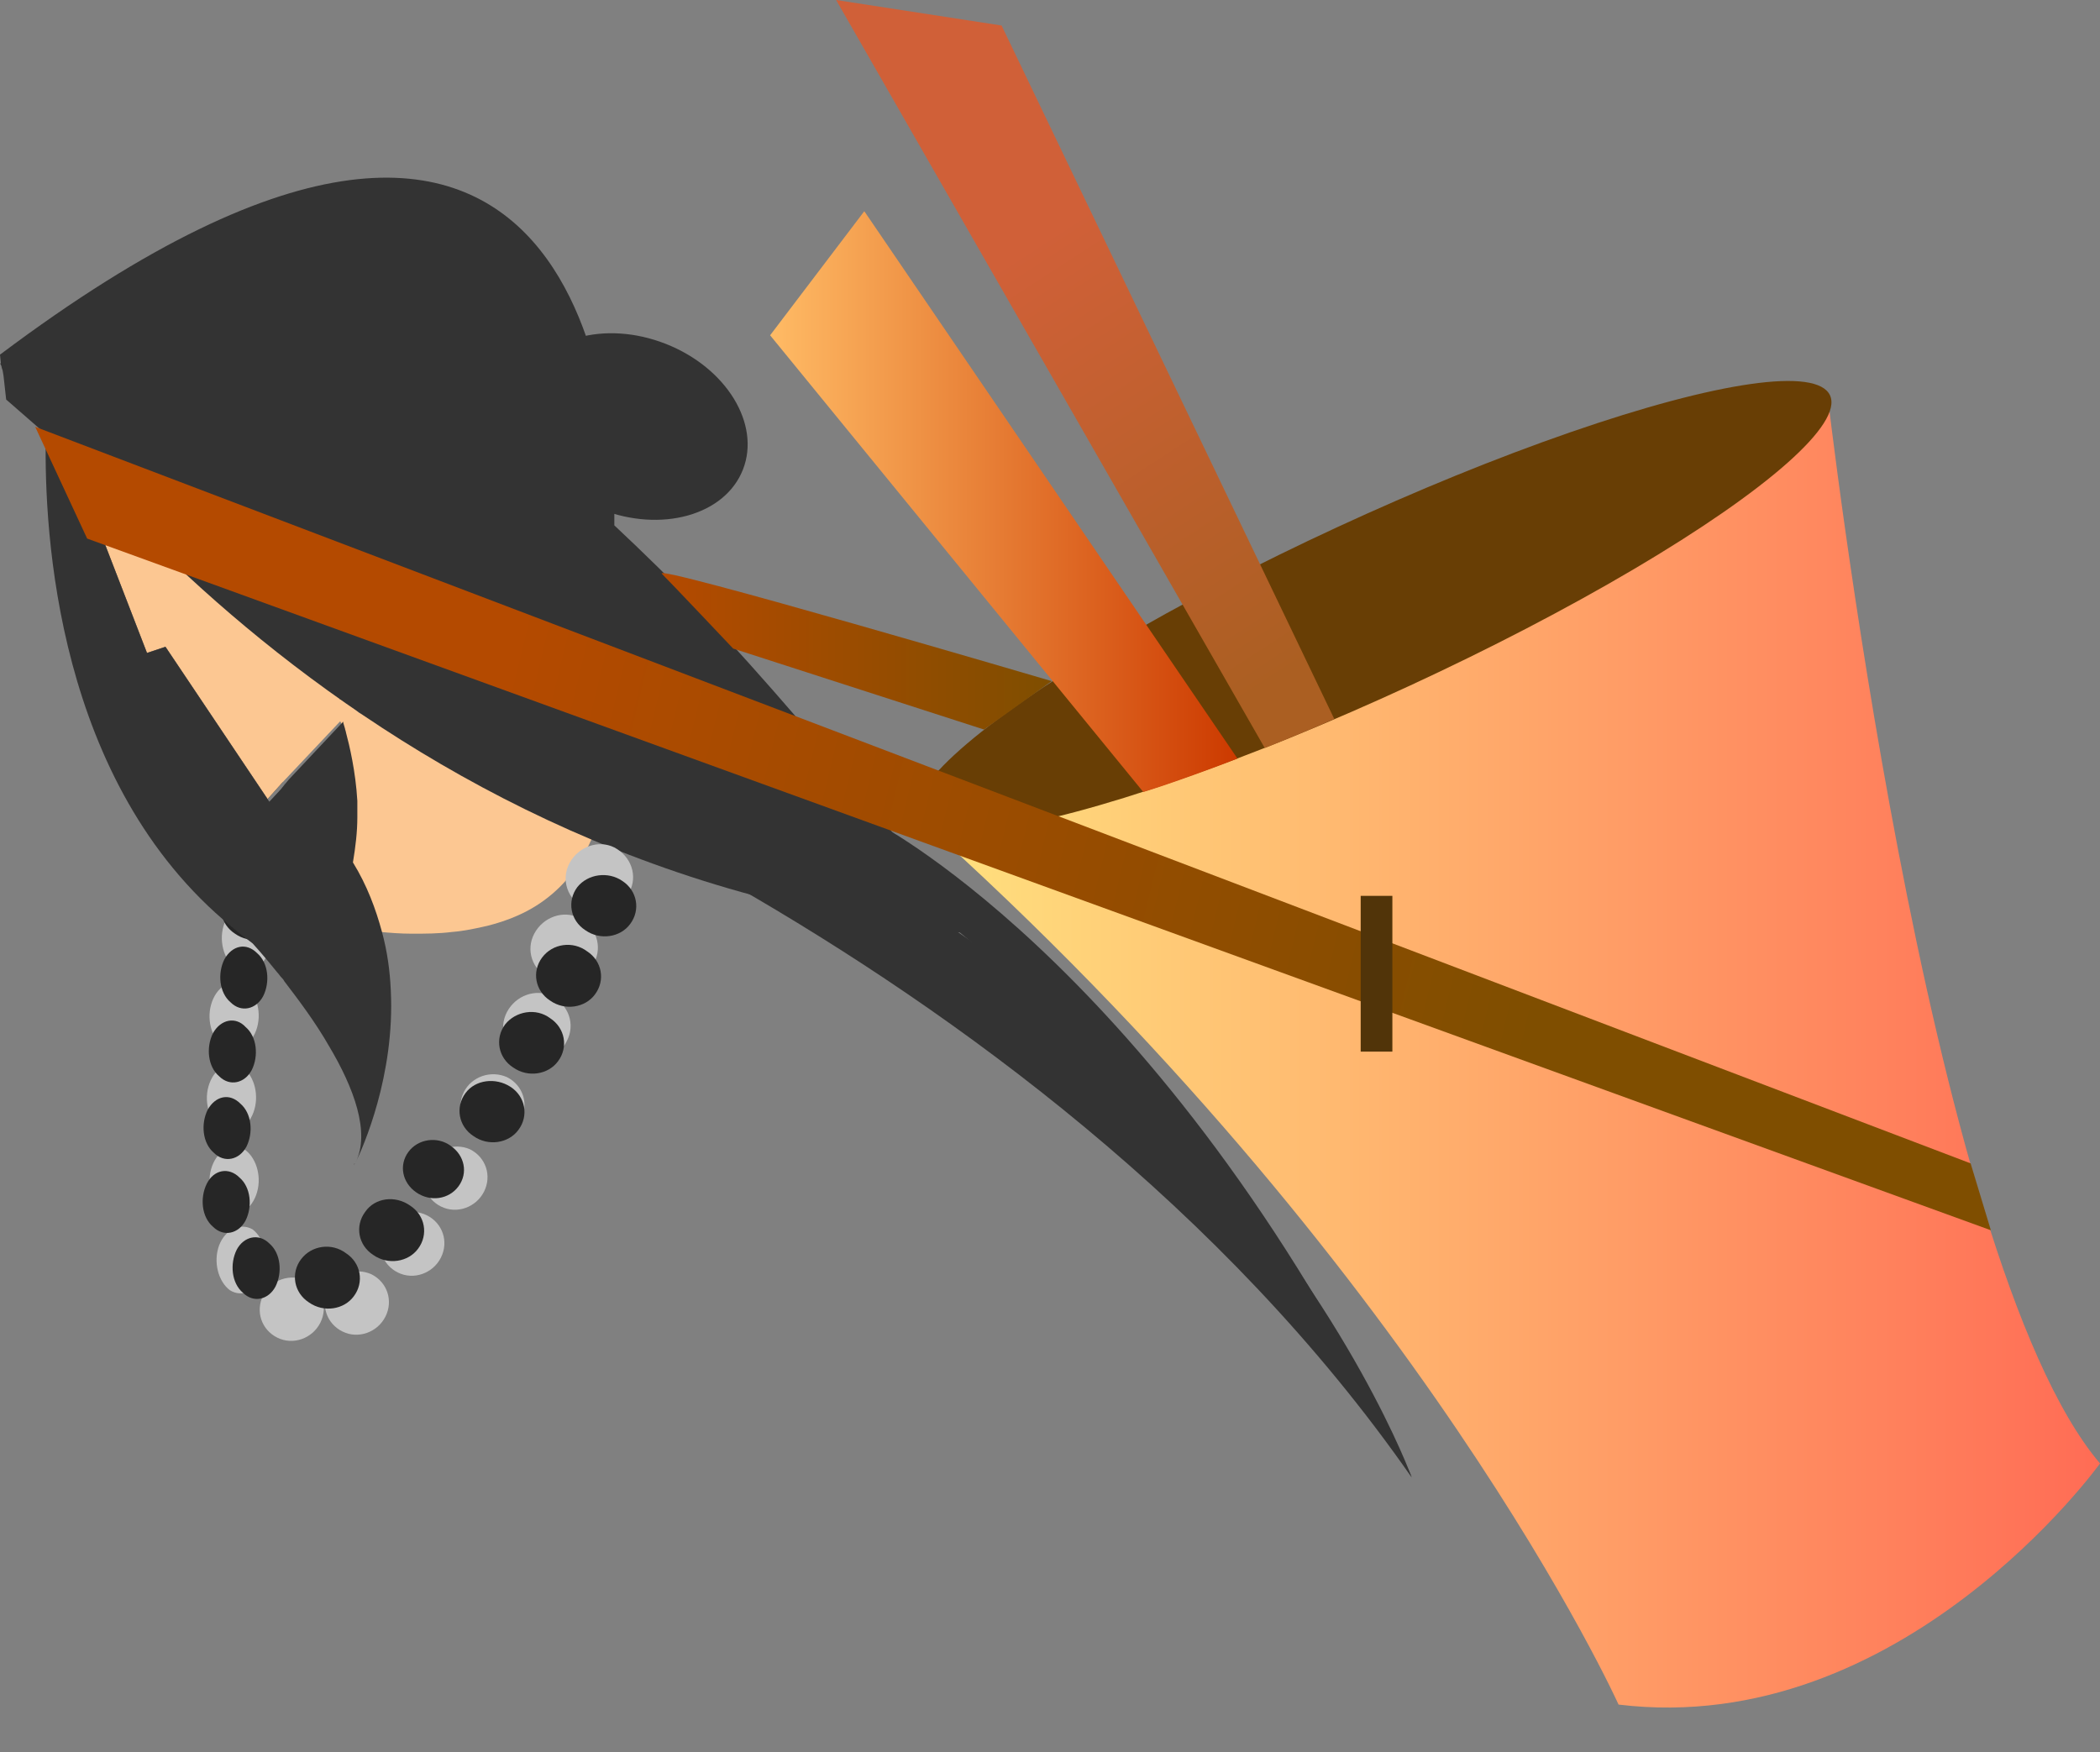 <?xml version="1.0" encoding="utf-8"?>
<!-- Generator: Adobe Illustrator 21.0.0, SVG Export Plug-In . SVG Version: 6.00 Build 0)  -->
<svg version="1.1" id="Layer_1" xmlns="http://www.w3.org/2000/svg" xmlns:xlink="http://www.w3.org/1999/xlink" x="0px" y="0px"
	 width="238.6px" height="199.1px" viewBox="0 0 238.6 199.1" enable-background="new 0 0 238.6 199.1" xml:space="preserve">
<rect x="0" y="0" width="238.6" height="199.1" fill="#808080" stroke="none"/>
<polygon fill="#CB7829" points="42.7,77.6 42.3,77.3 42.3,77.3 "/>
<path fill="#171313" d="M40.2,132.4c0-0.1,0.1-0.1,0.1-0.2C40.2,132.3,40.2,132.4,40.2,132.4z"/>
<path fill="#171313" d="M37.8,104.8c0.2-0.3,0.3-0.6,0.4-0.9c0.1-0.2,0.2-0.5,0.3-0.7C38.3,103.7,38,104.2,37.8,104.8z"/>
<polygon fill="#171313" points="25.9,67.7 32.1,88.9 30.4,90.8 18.8,73.5 16.7,74.2 8.2,52.2 "/>
<polygon fill="#FCC792" points="40.1,80.2 40.2,80.3 38.9,81.7 32.1,88.9 30.4,90.8 18.8,73.5 16.7,74.2 8.2,52.2 25.9,67.7 "/>
<polygon fill="#FCC792" points="42.7,77.6 42.3,77.3 42.3,77.3 "/>
<polygon fill="#CB7829" points="42.7,77.7 42.7,77.6 42.7,77.6 "/>
<polygon fill="#F9A83B" points="42.7,77.6 42.3,77.3 42.3,77.3 "/>
<polygon fill="#F9A83B" points="42.7,77.7 42.7,77.6 42.7,77.6 "/>
<path fill="#FCC792" d="M67.8,94c-0.5,1.3-1.3,2.9-1.9,3.9c-1.8,2.9-4.3,4.9-7,6.1c-1.1,0.5-2.3,0.9-3.5,1.2l0,0
	c-1.3,0.3-2.7,0.6-4,0.7c-1.6,0.2-3.1,0.2-4.6,0.2c-1.3,0-2.5-0.1-3.6-0.2c-3.2-0.3-5.5-0.9-5.7-1v-0.1c0.1-0.3,0.3-0.6,0.4-0.9
	c0.3-0.6,0.5-1.2,0.7-1.7c0.1-0.4,0.3-0.8,0.4-1.2c0.1-0.3,0.2-0.6,0.3-0.9c0-0.1,0.1-0.2,0.1-0.3c0.1-0.2,0.1-0.4,0.2-0.6
	c0-0.1,0.1-0.2,0.1-0.3v-0.1c0.1-0.3,0.2-0.7,0.2-1c0.1-0.4,0.2-0.9,0.2-1.3c0-0.3,0.1-0.7,0.1-1c0-0.2,0-0.4,0.1-0.6
	c0.1-0.6,0.1-1.2,0.1-1.7v-0.1c0-0.1,0-0.2,0-0.4c0-0.1,0-0.2,0-0.2c0-0.4,0-0.8,0-1.1c0-0.2,0-0.3,0-0.5c0,0,0,0,0-0.1l0,0l0,0
	c0-0.2,0-0.4,0-0.6l0,0c-0.3-3.2-1-5.7-1.4-7.2c0-0.1-0.1-0.3-0.1-0.4c-0.1-0.4-0.2-0.6-0.3-0.7c0-0.1,0-0.1,0-0.1l1.4-1.5l0.8,0.7
	l9.4,4.6L49.8,84l-0.4-1.8l16.9,11.2L67.8,94z"/>
<path fill="#333333" d="M0,40.3l0.1,1l0.1,0.5l0.1,0.3l0.1,0.6l0.3,2.7l4.7,4.1l3,2.6l17.7,15.5l14.2,12.5l0.1,0.1L41,81l9.3,4.6
	l16,7.9l2.6-0.9l-0.1,1l7.7,0.2L93.2,94l1.4,3.2c0.3,0.1,0.6,0.2,0.9,0.2l0,0c4.7,1.4,9.7,3.7,14,7.5c-0.5-0.7-15-19.7-29.8-35.4
	c-3.3-3.5-6.7-6.8-9.9-9.8c0,0,0-0.3,0-0.8C69.9,51.1,68.3-11,0,40.3z M42.3,77.4L42.3,77.4l0.3,0.3L42.3,77.4z"/>
<path fill="#333333" d="M0,41.3c0,0,38,58.3,109.5,64.7L81.1,72.6L21.5,41.3H0z"/>
<linearGradient id="SVGID_1_" gradientUnits="userSpaceOnUse" x1="-159.977" y1="82.732" x2="-25.577" y2="82.732" gradientTransform="matrix(-1 0 0 -1 78.623 202)">
	<stop  offset="0" style="stop-color:#FF6C55"/>
	<stop  offset="1" style="stop-color:#FFE37F"/>
</linearGradient>
<path fill="url(#SVGID_1_)" d="M207.6,44.5c0,0,11.2,98.5,31,121.8c0,0-22.5,31.3-54.7,27.4c0,0-22.4-49.7-79.7-100.9L207.6,44.5z"
	/>
<ellipse transform="matrix(0.908 -0.42 0.42 0.908 -14.511 71.862)" fill="#683E05" cx="156" cy="68.9" rx="57.1" ry="9.9"/>
<path fill="#171313" d="M37.8,104.8c0.2-0.3,0.3-0.6,0.4-0.9c0.1-0.2,0.2-0.5,0.3-0.7C38.3,103.7,38,104.2,37.8,104.8z"/>
<path fill="#333333" d="M99.9,93.7c0,0,33.4,17.5,60.5,74.1c0,0-42-65.4-69-71.9c-0.5-0.1-0.9-0.2-1.4-0.3
	C63.2,91,99.9,93.7,99.9,93.7z"/>
<ellipse transform="matrix(0.365 -0.931 0.931 0.365 0.503 97.799)" fill="#333333" cx="72" cy="48.5" rx="10.1" ry="13.4"/>
<path fill="#C4C4C4" d="M60.7,106.1c-1,1.9-0.2,4.1,1.7,5.1c1.9,0.9,4.2,0.1,5.1-1.8c1-1.9,0.2-4.1-1.7-5.1
	C64,103.4,61.7,104.2,60.7,106.1z"/>
<path fill="#C4C4C4" d="M57.6,115c-1,1.9-0.2,4.1,1.7,5.1c1.9,0.9,4.2,0.1,5.1-1.8c1-1.9,0.2-4.1-1.7-5.1
	C60.9,112.3,58.6,113.1,57.6,115z"/>
<path fill="#C4C4C4" d="M52.7,124.1c-0.9,1.8-0.2,3.9,1.6,4.8s4,0.1,4.9-1.7s0.2-3.9-1.6-4.8C55.8,121.6,53.6,122.3,52.7,124.1z"/>
<path fill="#C4C4C4" d="M48.5,132.3c-0.9,1.8-0.2,3.9,1.6,4.8c1.8,0.9,4,0.1,4.9-1.7s0.2-3.9-1.6-4.8
	C51.6,129.8,49.4,130.6,48.5,132.3z"/>
<path fill="#C4C4C4" d="M43.6,139.8c-0.9,1.8-0.2,3.9,1.6,4.8c1.8,0.9,4,0.1,4.9-1.7s0.2-3.9-1.6-4.8S44.5,138,43.6,139.8z"/>
<path fill="#C4C4C4" d="M37.3,146.5c-0.9,1.8-0.2,3.9,1.6,4.8c1.8,0.9,4,0.1,4.9-1.7s0.2-3.9-1.6-4.8
	C40.4,144,38.2,144.7,37.3,146.5z"/>
<path fill="#C4C4C4" d="M29.9,147.2c-0.9,1.8-0.2,3.9,1.6,4.8c1.8,0.9,4,0.1,4.9-1.7s0.2-3.9-1.6-4.8
	C33,144.7,30.8,145.4,29.9,147.2z"/>
<path fill="#C4C4C4" d="M24.9,141.5c-0.7,1.9-0.1,4.1,1.2,5.1c1.4,0.9,3.1,0.1,3.8-1.8c0.7-1.9,0.1-4.1-1.2-5.1
	C27.3,138.9,25.6,139.7,24.9,141.5z"/>
<path fill="#C4C4C4" d="M24.1,132.5c-0.7,1.9-0.1,4.1,1.2,5.1c1.4,0.9,3.1,0.1,3.8-1.8c0.7-1.9,0.1-4.1-1.2-5.1
	C26.5,129.8,24.8,130.6,24.1,132.5z"/>
<path fill="#C4C4C4" d="M23.8,123.1c-0.7,1.9-0.1,4.1,1.2,5.1c1.4,0.9,3.1,0.1,3.8-1.8c0.7-1.9,0.1-4.1-1.2-5.1
	C26.2,120.4,24.5,121.2,23.8,123.1z"/>
<path fill="#C4C4C4" d="M24.1,113.8c-0.7,1.9-0.1,4.1,1.2,5.1c1.4,0.9,3.1,0.1,3.8-1.8c0.7-1.9,0.1-4.1-1.2-5.1
	C26.5,111.1,24.8,111.9,24.1,113.8z"/>
<path fill="#C4C4C4" d="M25.5,104.9c-0.7,1.9-0.1,4.1,1.2,5.1c1.4,0.9,3.1,0.1,3.8-1.8c0.7-1.9,0.1-4.1-1.2-5.1
	C27.9,102.2,26.2,103,25.5,104.9z"/>
<path fill="#FFFFFF" d="M25.5,96.4c-1,1.9-0.2,4.1,1.7,5.1c1.9,0.9,4.2,0.1,5.1-1.8c1-1.9,0.2-4.1-1.7-5.1
	C28.8,93.7,26.5,94.5,25.5,96.4z"/>
<path fill="#262626" d="M61.6,108.8c-1.2,1.6-0.8,3.8,0.9,4.9c1.7,1.2,4,0.8,5.1-0.7c1.2-1.6,0.8-3.8-0.9-4.9
	C65.1,106.9,62.8,107.2,61.6,108.8z"/>
<path fill="#C4C4C4" d="M64.7,98.1c-1,1.9-0.2,4.1,1.7,5.1c1.9,0.9,4.2,0.1,5.1-1.8c1-1.9,0.2-4.1-1.7-5.1
	C68,95.4,65.7,96.2,64.7,98.1z"/>
<path fill="#262626" d="M65.6,100.8c-1.2,1.6-0.8,3.8,0.9,4.9c1.7,1.2,4,0.8,5.1-0.7c1.2-1.6,0.8-3.8-0.9-4.9
	C69.1,99,66.8,99.3,65.6,100.8z"/>
<path fill="#262626" d="M57.4,116.4c-1.2,1.6-0.8,3.8,0.9,4.9c1.7,1.2,4,0.8,5.1-0.7c1.2-1.6,0.8-3.8-0.9-4.9
	C60.9,114.5,58.6,114.9,57.4,116.4z"/>
<path fill="#262626" d="M52.9,124.2c-1.2,1.6-0.8,3.8,0.9,4.9c1.7,1.2,4,0.8,5.1-0.7c1.2-1.6,0.8-3.8-0.9-4.9
	C56.3,122.4,54,122.7,52.9,124.2z"/>
<path fill="#262626" d="M46.4,130.9c-1.1,1.5-0.7,3.5,0.9,4.6c1.6,1.1,3.7,0.8,4.8-0.7s0.7-3.5-0.9-4.6
	C49.7,129.1,47.5,129.4,46.4,130.9z"/>
<path fill="#262626" d="M41.5,137.7c-1.2,1.6-0.8,3.8,0.9,4.9c1.7,1.2,4,0.8,5.1-0.7c1.2-1.6,0.8-3.8-0.9-4.9
	C44.9,135.8,42.6,136.1,41.5,137.7z"/>
<path fill="#262626" d="M34.2,143.1c-1.2,1.6-0.8,3.8,0.9,4.9c1.7,1.2,4,0.8,5.1-0.7c1.2-1.6,0.8-3.8-0.9-4.9
	C37.7,141.2,35.4,141.5,34.2,143.1z"/>
<path fill="#262626" d="M26.9,142c-0.8,1.6-0.6,3.8,0.7,4.9c1.2,1.2,2.9,0.8,3.7-0.7c0.8-1.6,0.6-3.8-0.7-4.9
	C29.4,140.1,27.7,140.5,26.9,142z"/>
<path fill="#262626" d="M23.5,134.5c-0.8,1.6-0.6,3.8,0.7,4.9c1.2,1.2,2.9,0.8,3.7-0.7c0.8-1.6,0.6-3.8-0.7-4.9
	C26,132.6,24.3,132.9,23.5,134.5z"/>
<path fill="#262626" d="M23.6,126.1c-0.8,1.6-0.6,3.8,0.7,4.9c1.2,1.2,2.9,0.8,3.7-0.7c0.8-1.6,0.6-3.8-0.7-4.9
	C26.1,124.2,24.5,124.5,23.6,126.1z"/>
<path fill="#262626" d="M24.2,117.4c-0.8,1.6-0.6,3.8,0.7,4.9c1.2,1.2,2.9,0.8,3.7-0.7c0.8-1.6,0.6-3.8-0.7-4.9
	C26.8,115.5,25.1,115.8,24.2,117.4z"/>
<path fill="#262626" d="M25.5,109c-0.8,1.6-0.6,3.8,0.7,4.9c1.2,1.2,2.9,0.8,3.7-0.7c0.8-1.6,0.6-3.8-0.7-4.9
	C28,107.1,26.4,107.4,25.5,109z"/>
<path fill="#262626" d="M25.8,101.2c-1.2,1.6-0.8,3.8,0.9,4.9c1.7,1.2,4,0.8,5.1-0.7c1.2-1.6,0.8-3.8-0.9-4.9
	C29.2,99.3,26.9,99.6,25.8,101.2z"/>
<path fill="#262626" d="M29.5,93.9c-1.2,1.6-0.8,3.8,0.9,4.9c1.7,1.2,4,0.8,5.1-0.7c1.2-1.6,0.8-3.8-0.9-4.9
	C33,92,30.7,92.3,29.5,93.9z"/>
<path fill="#333333" d="M26.3,105.3c0.8,0.7,1.6,1.3,2.4,1.9c0,0,1.2,1.3,2.8,3.3c0.2,0.2,0.3,0.4,0.5,0.6c0.1,0.1,0.2,0.2,0.3,0.4
	c1.6,2.1,3.5,4.6,5.1,7.4c2.8,4.7,4.7,9.8,3,13.2c0.8-1.6,4.5-9.9,4-19.6c-0.1-2.2-0.4-4.4-1-6.6c-0.7-2.6-1.7-5.3-3.3-7.9l0,0l0,0
	l0,0c0.3-1.8,0.5-3.5,0.5-5.1v-0.2c0-0.4,0-0.8,0-1.1c0-0.2,0-0.4,0-0.6c-0.2-3.4-0.9-6.3-1.3-7.8c0-0.1-0.1-0.3-0.1-0.4
	c-0.1-0.4-0.2-0.6-0.2-0.7V82l-6.2,6.6l-0.5,0.6l0,0l-0.4,0.5l-1.3,1.4L18.8,73.5l-2.1,0.7l-8.5-22l-3-2.6C5,60.5,6.4,89,26.3,105.3
	z"/>
<path fill="#333333" d="M40.1,97.9L40.1,97.9L40.1,97.9L40.1,97.9z"/>
<path fill="#333333" d="M32.1,88.9c0.4,0.3,0.7,0.6,1.1,0.9C32.9,89.5,32.5,89.2,32.1,88.9L32.1,88.9z"/>
<path fill="#333333" d="M32.1,88.9c0.4,0.3,0.7,0.6,1.1,0.9C32.9,89.5,32.5,89.2,32.1,88.9L32.1,88.9z"/>
<linearGradient id="SVGID_2_" gradientUnits="userSpaceOnUse" x1="-97.734" y1="93.019" x2="21.981" y2="122.003" gradientTransform="matrix(-1 0 0 -1 78.623 202)">
	<stop  offset="0" style="stop-color:#7F4E00"/>
	<stop  offset="1" style="stop-color:#B44A00"/>
</linearGradient>
<polygon fill="url(#SVGID_2_)" points="223.9,132.2 4,48.5 9.9,61.2 226.2,139.8 "/>
<linearGradient id="SVGID_3_" gradientUnits="userSpaceOnUse" x1="87.5" y1="145.021" x2="140.51" y2="145.021" gradientTransform="matrix(1 0 0 -1 0 202)">
	<stop  offset="0" style="stop-color:#FFBB65"/>
	<stop  offset="1" style="stop-color:#CC3A00"/>
</linearGradient>
<path fill="url(#SVGID_3_)" d="M129.9,90L87.5,38.1L98.2,24l42.4,62.2C138.6,87,132.9,89.1,129.9,90z"/>
<linearGradient id="SVGID_4_" gradientUnits="userSpaceOnUse" x1="117.923" y1="174.689" x2="148.818" y2="127.187" gradientTransform="matrix(1 0 0 -1 0 202)">
	<stop  offset="0" style="stop-color:#D06038"/>
	<stop  offset="1" style="stop-color:#AB5F22"/>
</linearGradient>
<path fill="url(#SVGID_4_)" d="M151.6,81.7L113.8,2.9L95,0l48.7,85C143.7,85,147.3,83.6,151.6,81.7z"/>
<rect x="154.6" y="101.8" fill="#513409" width="3.6" height="17.7"/>
<linearGradient id="SVGID_5_" gradientUnits="userSpaceOnUse" x1="-40.954" y1="127.988" x2="3.37" y2="127.988" gradientTransform="matrix(-1 0 0 -1 78.623 202)">
	<stop  offset="0" style="stop-color:#7F4E00"/>
	<stop  offset="1" style="stop-color:#B44A00"/>
</linearGradient>
<path fill="url(#SVGID_5_)" d="M111.8,82.9l-28.5-9.2c0,0-6.9-7.3-8.1-8.5s44.3,12.2,44.3,12.2L111.8,82.9z"/>
<path fill="#333333" d="M38.5,79.4c0,0,79.2,27.1,121.9,88.5C160.4,167.8,132.9,92.6,38.5,79.4z"/>
</svg>
